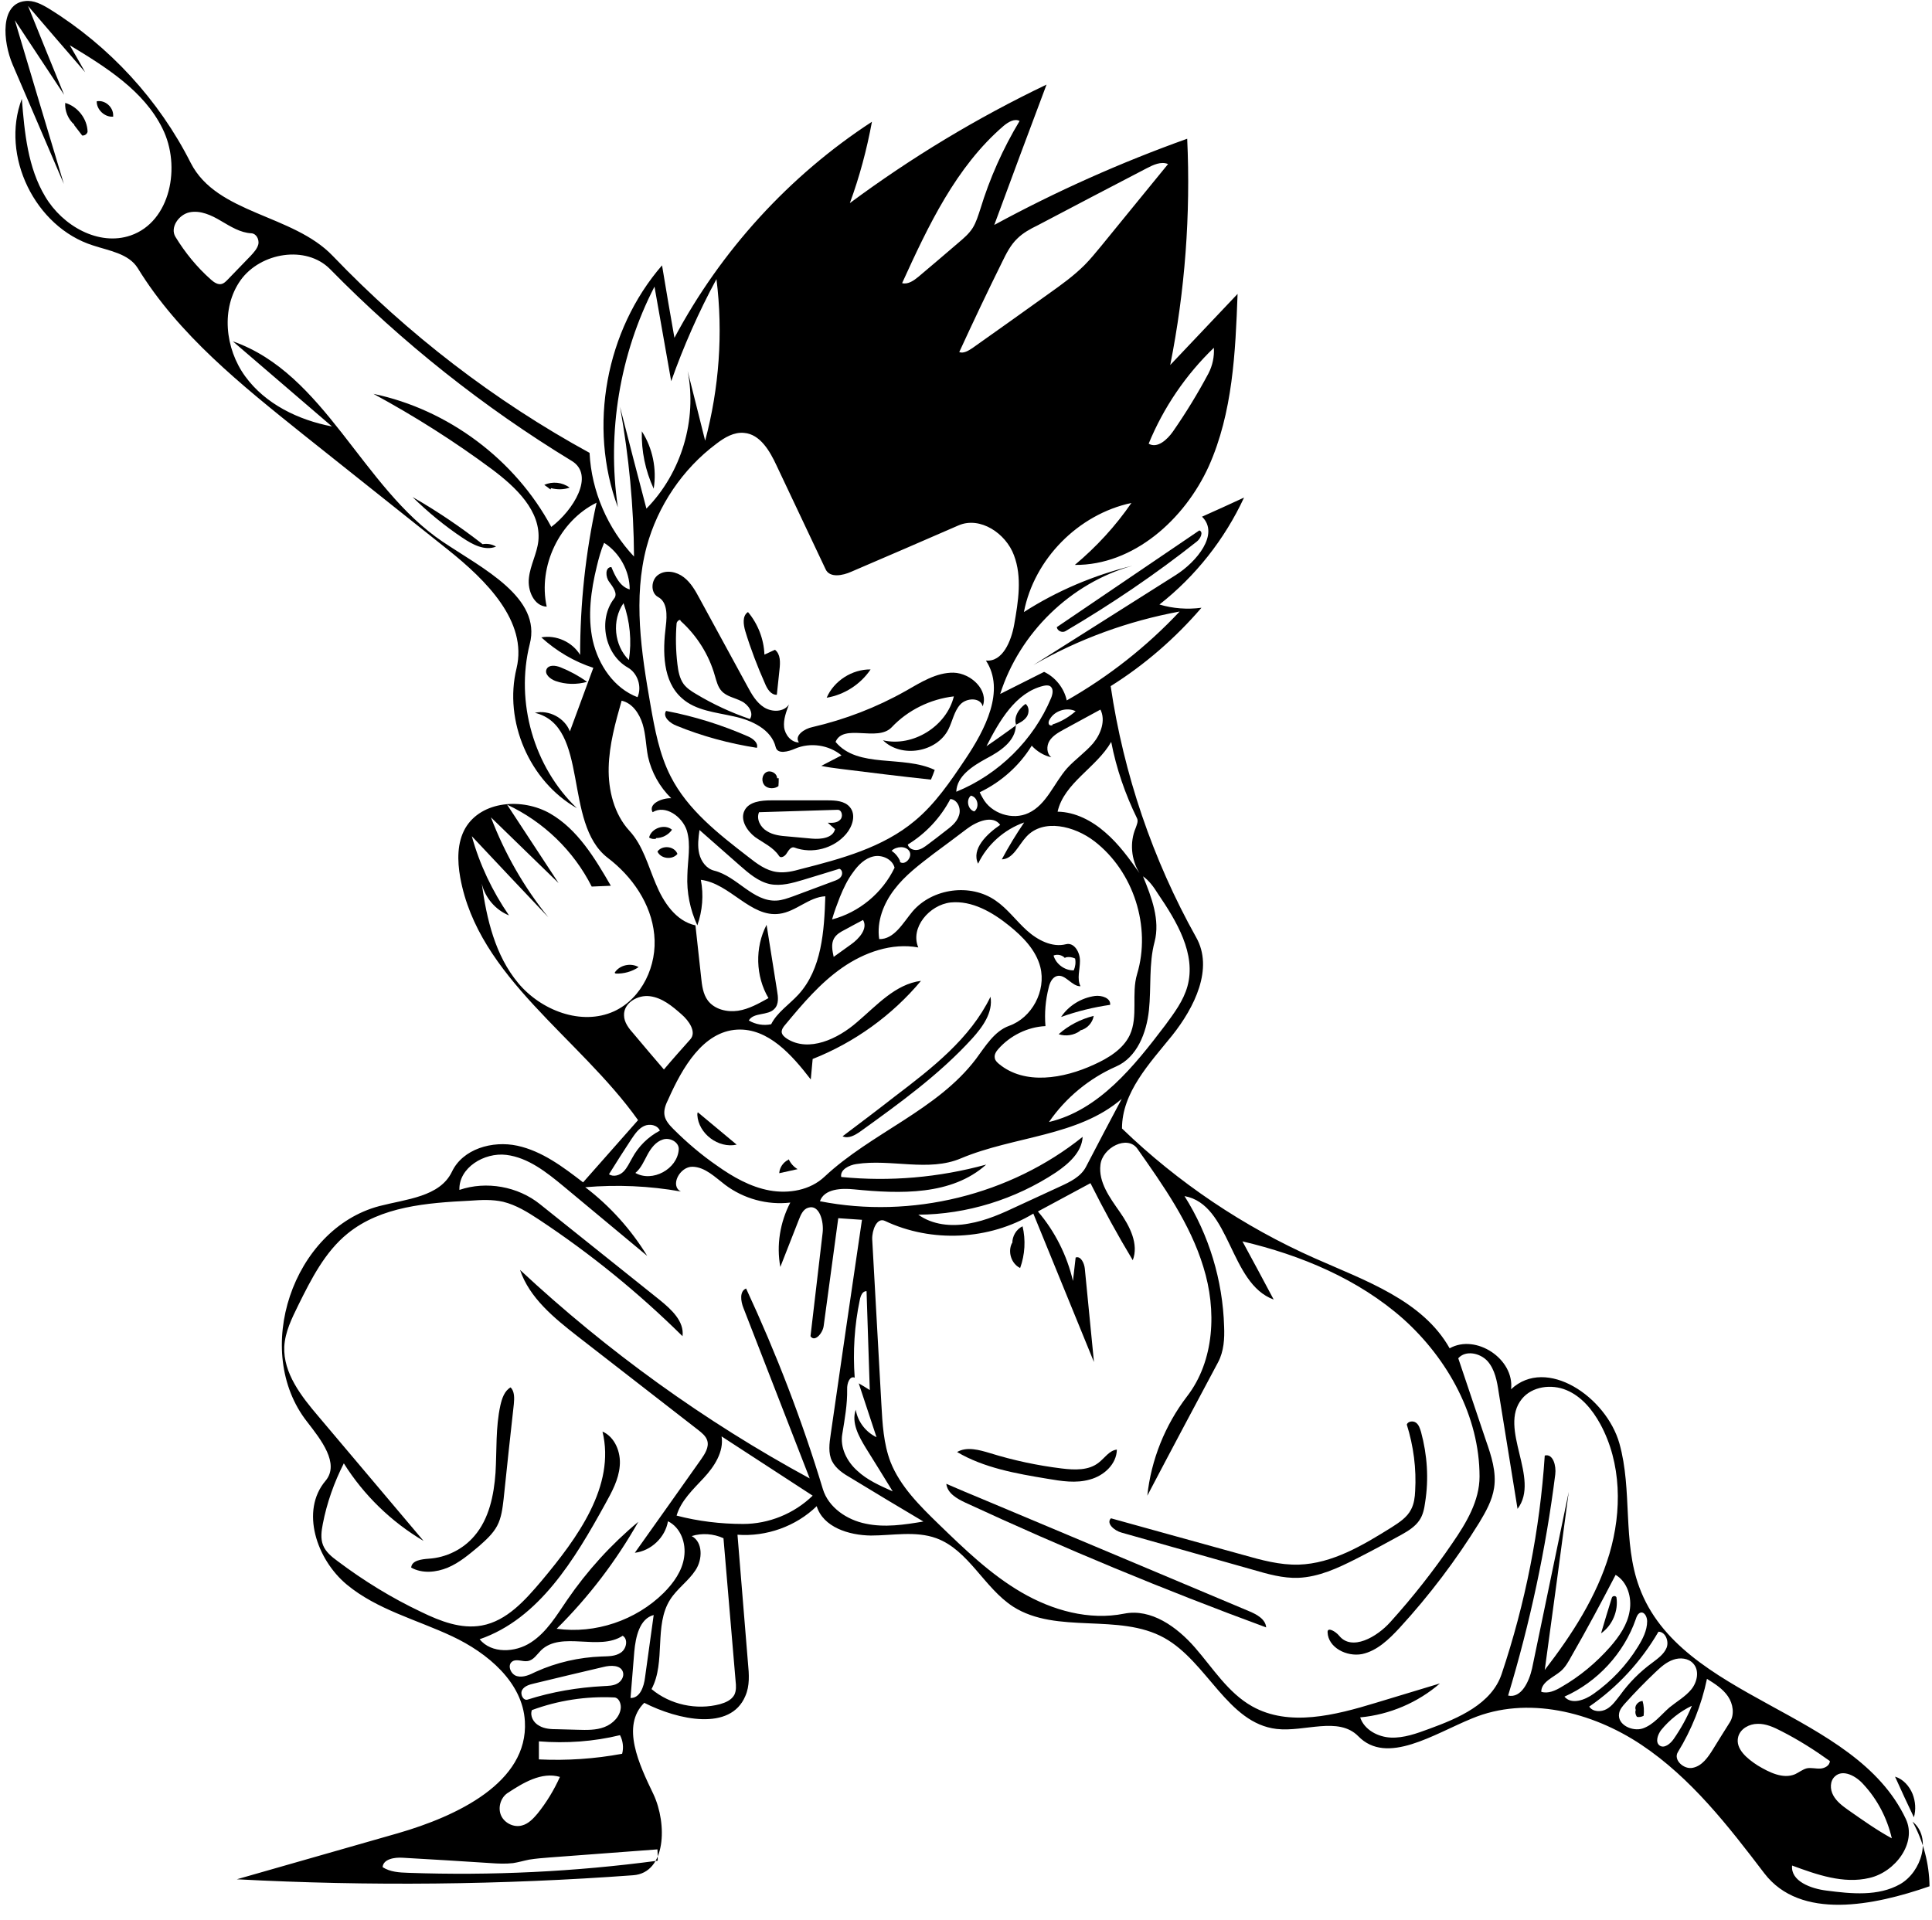 <?xml version='1.0' encoding='utf-8'?>
<svg xmlns="http://www.w3.org/2000/svg" version="1.1" id="Contours" x="0px" y="0px" width="717.017" height="712.856" viewBox="0 0 717.017 712.856" stroke="black" fill="none" stroke-linecap="round" stroke-linejoin="round"> <desc> </desc> <path d="M443.9 347.9 C450.5 359.5 443.3 374.0 435.0 384.4 C426.6 394.8 416.4 405.5 416.4 418.9 C437.2 439.0 461.6 455.4 488.0 467.1 C506.7 475.4 528.0 482.7 538.0 500.5 C547.8 495.0 562.1 504.5 560.8 515.7 C573.9 503.4 596.1 518.5 601.0 535.8 C605.9 553.2 602.1 572.3 608.4 589.2 C623.8 631.1 688.3 634.8 707.3 675.2 C711.5 684.1 703.4 694.9 693.8 697.1 C684.2 699.4 674.3 695.9 665.1 692.5 C664.5 698.3 672.1 701.1 677.9 701.8 C687.1 703.0 697.1 704.0 705.2 699.4 C713.2 694.8 717.0 682.0 709.8 676.2 C713.8 683.5 716.0 691.8 716.1 700.2 C695.4 707.4 668.2 712.9 654.8 695.4 C641.4 677.8 627.6 660.0 609.2 647.7 C590.8 635.4 566.7 629.4 546.3 637.9 C532.1 643.7 514.7 655.4 504.1 644.5 C496.7 637.0 484.2 643.0 473.8 641.8 C455.6 639.7 448.1 616.9 432.1 608.0 C415.2 598.6 392.3 606.8 376.0 596.4 C365.2 589.4 359.5 575.4 347.5 571.0 C339.8 568.2 331.3 570.0 323.2 570.0 C315.0 569.9 305.5 566.9 303.1 559.1 C295.4 566.6 284.4 570.5 273.7 569.7 C275.0 585.6 276.3 601.5 277.6 617.4 C278.0 621.5 278.3 625.8 276.6 629.6 C271.1 642.7 251.7 638.5 239.1 632.1 C230.4 640.7 237.2 655.0 242.5 666.0 C247.7 677.1 247.2 695.2 235.0 696.1 C186.1 699.7 136.9 700.2 87.9 697.6 C107.8 691.9 127.8 686.2 147.7 680.5 C169.5 674.2 196.1 661.7 194.8 639.0 C194.0 624.5 181.0 613.6 167.8 607.4 C154.6 601.2 139.9 597.5 128.7 588.2 C117.5 578.9 111.4 560.8 120.8 549.7 C126.2 543.3 119.1 534.4 114.0 527.8 C93.4 501.6 108.6 456.2 140.8 447.7 C150.8 445.1 163.2 444.3 167.7 435.0 C171.7 426.5 182.7 423.3 192.0 425.3 C201.2 427.3 209.0 433.2 216.4 438.9 C223.2 431.2 230.0 423.5 236.8 415.8 C214.9 385.0 177.5 362.8 170.8 325.7 C169.7 319.5 169.6 312.8 172.7 307.4 C178.7 297.2 193.9 296.1 204.2 302.0 C214.4 307.9 220.8 318.6 226.7 328.8 C224.3 328.9 222.0 329.0 219.6 329.1 C212.9 315.8 201.7 305.0 188.2 298.7 C194.6 308.4 200.9 318.1 207.3 327.8 C198.9 319.7 190.6 311.5 182.2 303.4 C187.3 316.8 194.5 329.4 203.5 340.5 C194.0 330.5 184.6 320.5 175.1 310.4 C178.0 320.9 182.7 330.8 188.9 339.8 C183.9 337.8 180.0 333.2 178.8 328.0 C180.6 341.2 183.8 354.7 192.3 364.9 C200.8 375.1 215.8 380.9 227.9 375.4 C238.3 370.6 244.0 358.3 242.8 346.9 C241.7 335.5 234.6 325.3 225.5 318.4 C208.8 305.5 219.0 269.5 198.5 264.6 C203.7 263.4 209.6 266.5 211.5 271.5 C214.4 263.7 217.3 255.8 220.2 247.9 C213.1 245.6 206.5 241.7 200.9 236.6 C206.4 235.6 212.4 238.3 215.3 243.1 C215.3 224.1 217.3 205.2 221.4 186.6 C207.6 193.4 199.6 210.2 202.9 225.2 C198.2 225.0 195.7 219.2 196.3 214.5 C196.8 209.8 199.3 205.5 199.8 200.8 C200.9 189.7 191.4 180.8 182.6 174.2 C168.6 163.8 153.9 154.5 138.6 146.2 C166.3 152.0 191.2 170.6 204.6 195.6 C212.7 189.5 220.9 176.4 212.2 171.1 C179.5 151.2 149.3 127.2 122.5 99.9 C113.6 90.9 96.7 93.7 89.3 104.0 C81.9 114.4 83.5 129.4 91.0 139.7 C98.5 150.0 110.7 155.9 123.2 158.3 C110.9 147.8 98.7 137.2 86.4 126.7 C120.7 138.7 134.2 180.8 164.3 201.1 C179.2 211.1 201.1 221.8 196.6 239.1 C191.2 260.6 198.1 284.7 214.1 300.0 C196.5 290.0 186.9 267.7 191.7 248.1 C195.9 230.6 180.3 215.3 166.3 204.1 C148.3 189.8 130.3 175.4 112.3 161.1 C89.6 142.9 66.3 124.3 51.1 99.5 C47.7 94.1 40.5 93.1 34.5 91.1 C13.0 84.3 0.1 57.8 8.1 36.7 C9.1 49.2 10.3 62.2 16.8 73.0 C23.2 83.8 36.6 91.5 48.5 87.4 C63.3 82.3 67.3 61.7 60.3 47.7 C53.4 33.7 39.3 24.9 25.9 16.8 C27.8 20.1 29.7 23.4 31.6 26.8 C24.5 18.6 17.4 10.4 10.4 2.2 C14.8 13.2 19.3 24.2 23.8 35.2 C17.7 26.0 11.6 16.7 5.5 7.5 C11.5 27.7 17.6 48.0 23.7 68.3 C17.4 53.5 11.0 38.7 4.7 24.0 C1.0 15.3 0.0 1.4 9.3 0.4 C12.5 0.0 15.5 1.6 18.3 3.3 C40.6 17.1 59.0 37.1 70.8 60.5 C80.5 79.5 108.7 79.5 123.5 95.0 C151.3 124.0 183.5 148.8 218.8 168.1 C219.5 182.3 225.5 196.2 235.3 206.6 C235.2 188.0 233.4 169.4 230.1 151.0 C233.3 163.6 236.6 176.2 239.9 188.8 C252.9 175.6 258.8 155.8 255.2 137.7 C257.4 146.3 259.5 154.9 261.7 163.6 C266.9 144.1 268.4 123.6 265.9 103.6 C259.3 115.8 253.7 128.5 249.1 141.5 C247.0 129.8 245.0 118.1 242.9 106.4 C230.0 131.4 225.2 160.5 229.3 188.3 C218.2 158.4 224.8 122.6 245.7 98.5 C247.2 107.5 248.7 116.5 250.3 125.4 C267.5 93.1 292.9 65.2 323.6 45.2 C321.7 55.5 319.0 65.6 315.4 75.4 C338.3 58.4 362.7 43.7 388.4 31.4 C381.9 48.7 375.4 66.1 369.0 83.5 C392.0 71.0 416.0 60.3 440.6 51.5 C441.9 79.6 439.8 107.9 434.3 135.5 C442.6 126.7 451.0 117.9 459.3 109.1 C458.5 130.9 457.5 153.2 448.6 173.1 C439.6 192.9 420.6 209.9 398.9 209.7 C406.9 203.0 414.0 195.3 419.9 186.7 C400.2 190.9 383.8 207.5 380.0 227.2 C392.3 219.3 406.0 213.5 420.3 210.0 C397.4 216.4 378.4 234.9 371.2 257.6 C376.6 254.9 382.1 252.1 387.5 249.4 C391.7 251.4 394.9 255.4 395.9 260.0 C411.4 251.2 425.6 240.0 437.8 227.0 C418.8 230.5 400.3 237.2 383.5 246.9 C401.1 235.8 418.7 224.6 436.3 213.5 C444.1 208.6 452.7 198.2 446.1 191.8 C451.3 189.5 456.5 187.1 461.7 184.7 C454.5 200.2 443.7 213.9 430.3 224.4 C435.3 225.9 440.7 226.3 445.9 225.6 C436.2 236.9 424.8 246.8 412.2 254.7 C417.0 287.3 427.8 319.1 443.9 347.9 M325.3 533.5 C323.1 526.8 320.9 520.1 318.7 513.5 C320.1 514.3 321.4 515.1 322.8 516.0 C322.4 503.7 322.0 491.5 321.6 479.3 C320.1 479.2 319.4 481.0 319.1 482.5 C317.1 492.0 316.5 501.7 317.2 511.4 C315.3 510.6 314.3 513.6 314.4 515.7 C314.5 521.3 313.5 526.8 312.6 532.3 C311.7 537.3 314.3 542.5 318.1 545.9 C321.8 549.4 326.6 551.5 331.3 553.6 C328.0 548.2 324.7 542.9 321.4 537.6 C318.7 533.2 315.9 528.1 317.6 523.3 C318.3 527.7 321.3 531.6 325.3 533.5 M377.0 269.3 C376.9 275.1 371.2 278.9 366.0 281.6 C360.9 284.4 355.1 288.1 354.9 293.9 C370.6 287.5 383.6 274.7 390.1 259.1 C390.7 257.6 391.1 255.6 389.7 254.7 C389.0 254.3 388.1 254.4 387.2 254.6 C376.9 257.1 370.9 267.6 366.1 277.0 C369.8 274.5 373.4 271.9 377.0 269.3 M306.3 332.7 C300.2 333.0 295.4 338.4 289.3 339.2 C278.6 340.7 270.9 327.9 260.1 326.6 C261.2 332.2 260.7 338.1 258.8 343.5 C256.1 337.7 254.8 331.2 255.1 324.9 C255.2 319.3 256.5 313.6 254.9 308.3 C253.2 303.1 246.9 298.6 242.2 301.5 C240.5 298.4 245.6 296.2 249.1 296.3 C244.8 292.1 241.8 286.7 240.5 280.9 C239.7 276.9 239.7 272.7 238.5 268.8 C237.3 264.9 234.7 261.0 230.7 260.1 C228.4 268.2 226.1 276.4 225.9 284.9 C225.7 293.3 227.9 302.2 233.6 308.4 C238.6 313.8 240.5 321.3 243.4 328.1 C246.2 334.9 250.8 341.9 258.1 343.5 C258.8 349.9 259.5 356.3 260.2 362.7 C260.5 365.7 260.9 369.0 262.7 371.4 C265.2 374.7 269.8 375.8 273.9 375.2 C277.9 374.6 281.6 372.5 285.2 370.5 C280.4 362.4 280.1 351.7 284.5 343.3 C285.8 351.5 287.1 359.6 288.4 367.8 C288.8 370.1 289.1 372.8 287.4 374.5 C285.0 377.1 279.7 375.7 277.9 378.8 C280.4 380.3 283.4 380.8 286.2 380.2 C288.4 375.8 292.9 372.9 296.3 369.2 C305.0 359.7 305.9 345.6 306.3 332.7 M497.0 607.2 C501.7 613.0 511.0 607.7 516.0 602.1 C524.4 592.8 532.1 583.0 539.1 572.7 C544.2 565.3 549.1 557.1 549.1 548.1 C549.1 525.8 537.4 504.5 520.8 489.6 C504.1 474.8 482.8 465.9 461.1 460.8 C465.0 468.0 468.9 475.2 472.7 482.4 C456.2 476.4 456.8 447.1 439.6 444.0 C448.7 458.4 453.8 475.3 454.3 492.4 C454.5 496.9 454.2 501.6 452.1 505.6 C443.3 522.1 434.5 538.6 425.8 555.2 C427.2 541.9 432.4 529.0 440.5 518.4 C450.8 505.1 451.6 486.3 446.6 470.3 C441.7 454.2 431.8 440.2 422.1 426.4 C418.4 421.2 409.1 426.0 408.4 432.4 C407.6 438.8 411.9 444.6 415.6 449.9 C419.3 455.2 422.7 461.8 420.4 467.8 C414.8 458.5 409.6 449.0 404.7 439.2 C398.2 442.7 391.7 446.2 385.2 449.7 C391.5 457.1 396.0 466.0 398.2 475.5 C398.5 472.6 398.9 469.7 399.2 466.8 C401.1 466.1 402.4 468.9 402.6 470.9 C403.7 482.5 404.9 494.0 406.0 505.6 C398.5 487.2 391.0 468.8 383.5 450.5 C367.1 460.4 345.7 461.4 328.4 453.2 C325.4 451.8 323.6 456.7 323.7 460.0 C324.8 480.4 326.0 500.8 327.1 521.2 C327.5 528.5 327.9 535.9 330.5 542.7 C334.1 551.8 341.4 559.0 348.4 565.8 C357.9 575.0 367.6 584.4 379.1 591.1 C390.6 597.8 404.2 601.6 417.2 599.0 C427.2 597.0 436.8 603.9 443.5 611.6 C450.2 619.3 455.8 628.4 464.7 633.4 C478.4 641.1 495.5 636.7 510.6 632.1 C518.5 629.7 526.5 627.3 534.4 624.9 C526.2 632.0 515.7 636.5 504.8 637.5 C506.3 642.1 511.4 644.8 516.2 645.0 C521.0 645.2 525.7 643.5 530.3 641.8 C541.3 637.8 553.6 632.5 557.3 621.4 C566.1 595.2 571.5 567.8 573.3 540.3 C576.4 539.5 577.6 544.1 577.2 547.3 C573.7 575.1 567.8 602.6 559.7 629.4 C564.6 630.5 567.5 624.2 568.6 619.3 C573.1 597.5 577.7 575.6 582.2 553.8 C579.3 575.9 576.3 597.9 573.3 619.9 C583.4 606.8 592.6 592.6 597.3 576.8 C602.0 560.9 601.8 543.1 593.9 528.6 C591.0 523.3 586.9 518.3 581.3 516.0 C575.8 513.7 568.6 514.6 564.8 519.3 C555.9 530.3 571.8 548.8 563.2 560.1 C560.9 545.7 558.5 531.2 556.2 516.8 C555.6 512.7 554.8 508.4 552.1 505.3 C549.3 502.2 543.9 501.1 541.2 504.2 C544.6 514.4 548.1 524.6 551.5 534.8 C553.5 540.5 555.4 546.4 554.5 552.3 C553.8 557.0 551.4 561.2 549.0 565.2 C540.4 579.1 530.5 592.2 519.4 604.3 C515.5 608.5 511.1 612.8 505.5 614.0 C499.8 615.1 492.9 611.6 492.7 605.9 C492.6 603.8 495.7 605.6 497.0 607.2 M296.5 452.7 C294.2 458.6 291.9 464.4 289.6 470.3 C288.1 462.2 289.5 453.7 293.3 446.4 C284.8 447.4 276.0 445.0 269.1 439.8 C265.4 437.0 261.7 433.2 257.0 433.1 C252.3 433.0 248.5 440.2 252.7 442.3 C241.0 440.2 229.0 439.7 217.2 440.7 C226.4 447.7 234.2 456.4 240.2 466.2 C229.9 457.6 219.5 449.0 209.2 440.4 C202.8 435.1 196.0 429.7 187.9 428.7 C179.7 427.7 170.2 433.5 170.5 441.7 C180.5 438.3 192.2 440.4 200.4 447.0 C215.2 458.9 230.1 470.7 244.9 482.6 C249.2 486.1 254.0 490.5 253.3 496.0 C237.0 479.9 219.2 465.4 200.0 452.7 C195.9 450.0 191.6 447.3 186.7 446.1 C182.7 445.2 178.6 445.4 174.5 445.7 C158.5 446.5 141.4 447.8 129.0 457.9 C120.6 464.7 115.5 474.8 110.7 484.5 C108.3 489.4 105.8 494.4 105.5 499.9 C105.1 509.7 111.8 518.3 118.2 525.8 C131.2 541.2 144.2 556.6 157.2 572.0 C145.2 564.9 135.0 555.0 127.6 543.2 C124.0 550.3 121.3 557.9 119.8 565.7 C119.3 568.3 118.9 571.1 119.9 573.6 C120.9 576.1 123.1 577.9 125.3 579.5 C135.0 586.8 145.4 593.2 156.4 598.4 C163.4 601.8 171.1 604.8 178.8 603.4 C188.1 601.7 194.9 594.0 201.0 586.8 C214.3 570.9 228.5 551.6 223.6 531.4 C228.2 533.4 230.5 539.1 230.0 544.2 C229.6 549.2 227.1 553.8 224.6 558.3 C213.3 578.8 200.1 600.9 178.0 608.5 C182.4 613.9 191.2 613.5 197.0 609.7 C202.9 605.9 206.6 599.6 210.5 593.9 C217.9 583.1 226.8 573.3 236.9 564.9 C228.7 579.4 218.5 592.8 206.6 604.6 C220.9 606.6 236.0 601.5 246.3 591.3 C250.0 587.6 253.2 583.1 253.9 578.0 C254.7 572.8 252.6 567.0 247.9 564.7 C246.9 570.7 241.6 575.7 235.6 576.4 C243.8 564.9 252.0 553.3 260.2 541.7 C261.6 539.7 263.2 537.2 262.5 534.8 C262.0 533.1 260.5 531.9 259.1 530.8 C244.2 519.2 229.2 507.6 214.3 496.0 C205.6 489.2 196.5 481.8 193.0 471.4 C225.4 501.6 261.6 527.7 300.5 548.8 C292.3 527.7 284.1 506.6 275.9 485.5 C274.9 483.0 274.4 479.3 276.9 478.3 C288.1 502.4 297.7 527.3 305.4 552.8 C307.5 559.6 314.3 564.2 321.3 565.6 C328.3 567.1 335.6 566.0 342.7 564.8 C333.7 559.5 324.8 554.1 315.9 548.7 C313.1 547.1 310.3 545.3 308.8 542.4 C307.3 539.4 307.8 535.8 308.3 532.4 C312.1 505.9 316.0 479.3 319.9 452.8 C317.0 452.6 314.1 452.4 311.1 452.2 C309.3 465.5 307.5 478.8 305.7 492.1 C305.4 494.9 302.3 498.4 300.8 496.0 C302.3 483.2 303.8 470.4 305.3 457.6 C305.8 453.4 304.1 447.0 300.0 448.3 C298.1 448.8 297.2 450.9 296.5 452.7 M241.4 261.6 C243.0 270.7 244.7 280.0 248.9 288.2 C255.2 300.6 266.6 309.5 277.6 318.0 C280.9 320.6 284.3 323.2 288.4 323.7 C291.4 324.1 294.4 323.4 297.2 322.6 C312.2 318.8 327.7 314.6 339.5 304.7 C347.1 298.4 352.7 290.1 358.2 281.9 C365.6 270.9 373.2 256.3 365.9 245.2 C372.1 245.8 375.3 238.0 376.4 231.8 C377.9 223.3 379.4 214.2 376.3 206.1 C373.3 198.0 363.8 191.6 355.8 195.0 C342.5 200.8 329.3 206.5 316.0 212.2 C312.7 213.7 307.9 214.6 306.4 211.3 C300.3 198.5 294.3 185.6 288.2 172.8 C285.7 167.4 282.1 161.2 276.2 160.7 C272.4 160.3 268.9 162.4 265.9 164.7 C253.3 174.1 244.1 187.8 240.0 202.9 C234.9 222.0 238.0 242.2 241.4 261.6 M301.6 393.1 C301.4 395.6 301.1 398.2 300.9 400.7 C293.9 391.6 285.1 381.6 273.6 382.2 C260.9 382.9 253.2 396.4 248.0 408.1 C247.1 409.9 246.3 411.9 246.6 413.9 C246.9 415.9 248.4 417.6 249.9 419.1 C254.9 424.1 260.3 428.7 266.1 432.7 C272.0 436.9 278.5 440.6 285.6 441.9 C292.8 443.2 300.7 441.8 306.0 436.8 C323.4 420.5 347.8 412.1 362.2 393.1 C365.7 388.4 369.0 382.8 374.5 380.8 C383.0 377.8 388.3 367.8 386.1 359.0 C384.5 352.7 379.6 347.7 374.5 343.6 C368.3 338.6 360.7 334.2 352.8 335.0 C344.9 335.9 337.7 344.4 340.8 351.7 C331.0 349.9 320.8 353.5 312.6 359.2 C304.4 364.9 297.9 372.6 291.5 380.3 C290.8 381.1 290.1 382.0 290.1 383.1 C290.2 384.2 291.2 385.0 292.1 385.6 C300.2 390.7 310.9 385.7 318.1 379.4 C325.4 373.2 332.3 365.3 341.8 364.1 C331.1 376.9 317.1 387.0 301.6 393.1 M326.3 348.6 C331.9 348.7 335.1 342.6 338.7 338.3 C346.1 329.7 360.2 327.8 369.5 334.3 C373.9 337.3 377.1 341.8 381.1 345.4 C385.1 349.0 390.5 351.8 395.6 350.5 C398.7 349.7 400.9 353.6 400.8 356.8 C400.8 359.9 399.6 363.3 401.0 366.1 C397.8 366.2 395.4 361.5 392.3 362.3 C390.5 362.8 389.6 364.8 389.2 366.6 C388.0 371.3 387.6 376.1 388.0 380.9 C381.4 381.2 374.9 384.4 370.5 389.4 C369.7 390.3 368.9 391.5 369.2 392.8 C369.3 393.6 370.0 394.3 370.7 394.9 C380.3 402.9 394.7 400.4 406.0 395.2 C411.3 392.8 416.8 389.5 419.3 384.2 C422.5 377.3 419.8 368.9 422.0 361.6 C427.3 344.0 420.7 323.5 406.2 312.3 C398.8 306.6 387.2 303.7 380.9 310.6 C378.0 313.7 376.0 318.9 371.8 319.0 C374.3 314.3 377.1 309.7 380.1 305.3 C372.7 307.9 366.4 313.5 363.0 320.6 C360.4 315.2 366.2 309.6 371.2 306.2 C368.5 302.4 362.5 304.9 358.8 307.7 C354.7 310.8 350.6 313.9 346.5 316.9 C341.3 320.9 335.9 324.9 331.9 330.2 C327.9 335.4 325.3 342.1 326.3 348.6 M401.8 422.0 C401.5 427.7 396.6 432.0 391.9 435.2 C376.8 445.2 358.8 450.8 340.8 450.9 C346.1 454.7 353.1 455.4 359.5 454.2 C366.0 453.1 372.0 450.4 377.9 447.6 C383.1 445.2 388.3 442.8 393.5 440.4 C397.2 438.7 401.1 436.8 403.0 433.2 C407.4 424.8 411.8 416.3 416.3 407.9 C400.1 421.9 376.3 421.7 356.6 430.0 C344.6 435.1 330.7 430.1 317.8 432.1 C315.1 432.5 311.7 434.2 312.2 436.9 C330.2 438.7 348.5 437.1 366.0 432.3 C353.2 443.8 334.1 443.2 317.0 441.5 C312.2 441.0 305.9 441.3 304.3 445.9 C338.2 452.6 374.9 443.6 401.8 422.0 M372.0 97.1 C366.5 108.2 361.2 119.4 356.0 130.7 C357.6 131.3 359.4 130.2 360.9 129.2 C370.4 122.5 379.9 115.7 389.4 108.9 C393.9 105.7 398.5 102.4 402.5 98.4 C404.7 96.2 406.7 93.7 408.7 91.3 C416.9 81.2 425.2 71.1 433.5 60.9 C430.9 59.8 428.0 61.2 425.5 62.5 C412.0 69.5 398.5 76.6 385.0 83.7 C382.3 85.0 379.6 86.5 377.5 88.6 C375.1 90.9 373.5 94.0 372.0 97.1 M268.5 571.0 C264.8 569.3 260.5 569.0 256.7 570.2 C260.9 572.4 260.8 578.9 258.1 582.9 C255.5 586.9 251.3 589.7 248.7 593.8 C242.6 603.4 247.2 616.9 241.8 627.0 C248.7 632.8 258.5 634.9 267.2 632.6 C269.3 632.0 271.4 631.1 272.5 629.2 C273.3 627.6 273.2 625.8 273.0 624.0 C271.5 606.3 270.0 588.6 268.5 571.0 M251.1 562.6 C259.1 564.7 267.5 565.7 275.8 565.7 C285.3 565.7 294.7 561.9 301.6 555.2 C290.3 547.9 279.1 540.5 267.8 533.2 C268.7 538.9 265.1 544.4 261.2 548.6 C257.2 552.9 252.7 557.1 251.1 562.6 M389.3 416.5 C407.9 412.1 420.9 395.8 432.5 380.5 C435.8 376.0 439.2 371.5 440.7 366.1 C444.0 354.1 436.7 342.0 429.7 331.7 C428.2 329.3 426.5 326.9 424.2 325.3 C427.4 333.1 430.6 341.5 428.5 349.6 C426.3 357.8 427.3 366.5 426.4 375.0 C425.5 383.4 422.0 392.5 414.2 395.9 C404.2 400.3 395.5 407.5 389.3 416.5 M363.6 294.1 C363.9 294.8 364.3 295.5 364.7 296.2 C367.8 302.0 375.8 304.6 381.7 301.8 C388.4 298.7 391.1 290.8 396.0 285.2 C399.0 281.9 402.8 279.3 405.7 275.9 C408.6 272.4 410.4 267.4 408.4 263.4 C403.9 265.9 399.3 268.3 394.8 270.8 C392.8 271.9 390.7 273.1 389.5 275.0 C388.3 276.9 388.4 279.8 390.2 281.1 C387.4 280.5 384.8 278.9 382.9 276.8 C378.3 284.3 371.5 290.3 363.6 294.1 M340.9 102.7 C345.9 98.5 350.8 94.3 355.7 90.1 C357.7 88.4 359.6 86.8 361.0 84.6 C362.3 82.5 363.0 80.1 363.8 77.7 C367.3 66.2 372.2 55.2 378.4 44.9 C376.5 43.9 374.2 45.3 372.5 46.7 C354.8 61.9 344.5 83.8 334.8 105.1 C337.0 105.7 339.2 104.1 340.9 102.7 M412.4 275.4 C406.9 285.0 394.9 290.6 392.5 301.3 C399.1 301.4 405.3 304.7 410.2 309.0 C415.2 313.3 419.1 318.7 422.9 324.1 C419.8 319.1 419.2 312.7 421.5 307.3 C421.9 306.1 422.5 304.9 422.0 303.8 C417.6 294.8 414.3 285.3 412.4 275.4 M82.3 105.4 C83.1 105.2 83.8 104.5 84.4 103.9 C87.2 101.0 90.1 98.0 93.0 95.0 C94.2 93.7 95.5 92.3 95.9 90.6 C96.2 88.8 95.1 86.7 93.3 86.6 C89.2 86.4 85.6 84.1 82.0 82.0 C78.5 79.9 74.4 78.0 70.4 78.8 C66.4 79.6 63.0 84.4 65.1 87.9 C68.7 93.8 73.1 99.2 78.3 103.8 C79.4 104.8 80.9 105.8 82.3 105.4 M196.4 690.3 C194.4 690.7 192.4 691.3 190.4 691.6 C187.7 691.9 184.9 691.8 182.2 691.6 C171.3 690.9 160.3 690.2 149.4 689.6 C146.4 689.4 142.2 690.1 142.0 693.1 C144.8 694.9 148.2 695.1 151.5 695.2 C182.5 696.3 213.4 694.8 244.1 690.7 C244.1 689.3 244.1 687.9 244.0 686.5 C230.7 687.5 217.3 688.5 204.0 689.5 C201.4 689.7 198.9 689.9 196.4 690.3 M235.2 383.8 C238.9 388.2 242.6 392.6 246.4 397.0 C249.6 393.2 252.9 389.5 256.2 385.8 C258.6 383.1 255.7 378.9 252.9 376.5 C249.5 373.5 245.8 370.4 241.2 369.8 C236.7 369.2 231.4 372.3 231.6 376.9 C231.6 379.5 233.4 381.8 235.2 383.8 M226.9 210.5 C228.3 213.9 230.1 217.8 233.7 218.8 C233.7 212.0 230.0 205.2 224.2 201.5 C223.0 204.3 222.2 207.3 221.5 210.2 C219.3 219.2 218.0 228.7 220.0 237.8 C222.1 246.9 227.9 255.5 236.6 258.8 C238.3 255.0 236.7 249.9 233.0 247.8 C224.4 242.9 221.9 230.0 227.9 222.2 C229.4 220.4 227.5 217.9 226.1 216.0 C224.7 214.2 224.5 210.5 226.9 210.5 M599.6 584.6 C594.3 594.8 588.9 604.9 583.2 614.8 C582.1 616.8 581.0 618.8 579.3 620.3 C576.5 622.7 572.0 624.3 572.0 628.0 C574.5 628.8 577.2 627.6 579.5 626.2 C586.3 622.3 592.4 617.2 597.6 611.3 C600.9 607.5 604.0 603.1 604.8 598.0 C605.7 593.0 604.0 587.2 599.6 584.6 M661.1 642.6 C658.4 641.2 655.4 639.8 652.3 639.9 C649.2 639.9 645.9 641.7 645.1 644.7 C643.9 649.2 648.5 652.9 652.4 655.4 C656.6 657.9 661.7 660.5 666.2 658.6 C667.7 657.9 669.0 656.8 670.6 656.4 C672.2 656.1 673.9 656.6 675.6 656.5 C677.2 656.4 679.1 655.4 679.1 653.7 C673.4 649.6 667.4 645.8 661.1 642.6 M614.4 620.7 C610.5 624.4 606.8 628.2 603.2 632.2 C602.2 633.3 601.1 634.6 600.9 636.0 C600.1 640.2 605.8 642.9 609.7 641.6 C613.7 640.2 616.4 636.6 619.6 633.8 C622.3 631.6 625.5 629.8 627.7 627.1 C629.9 624.4 630.8 620.1 628.4 617.5 C626.6 615.5 623.5 615.2 621.0 616.1 C618.4 617.0 616.4 618.8 614.4 620.7 M635.7 649.4 C637.8 646.0 639.9 642.6 642.0 639.3 C643.8 636.4 643.2 632.5 641.3 629.7 C639.4 626.9 636.4 625.0 633.5 623.2 C631.5 632.8 627.8 642.1 622.7 650.4 C620.9 653.3 625.0 657.0 628.3 656.2 C631.7 655.5 633.9 652.3 635.7 649.4 M274.6 321.3 C269.6 316.9 264.6 312.5 259.6 308.1 C259.2 311.0 258.8 314.0 259.5 316.9 C260.2 319.8 262.2 322.5 265.1 323.2 C273.5 325.3 279.5 334.8 288.2 334.3 C290.3 334.2 292.4 333.4 294.4 332.7 C299.4 330.8 304.4 329.0 309.4 327.1 C310.5 326.7 311.6 326.3 312.2 325.3 C312.8 324.4 312.6 322.8 311.5 322.5 C307.1 323.9 302.6 325.2 298.1 326.6 C294.1 327.8 289.9 329.0 285.8 328.2 C281.5 327.3 277.9 324.2 274.6 321.3 M230.4 633.7 C230.4 632.0 229.5 630.1 227.9 630.1 C217.5 629.6 207.1 631.2 197.4 634.8 C196.6 637.0 198.0 639.5 200.1 640.6 C202.1 641.8 204.6 641.9 206.9 641.9 C209.4 642.0 211.8 642.0 214.3 642.1 C217.7 642.2 221.2 642.3 224.3 641.1 C227.5 639.9 230.3 637.0 230.4 633.7 M223.3 614.9 C225.8 614.8 228.4 614.9 230.5 613.4 C232.5 612.0 233.2 608.5 231.1 607.2 C222.3 613.0 208.4 605.3 200.8 612.6 C199.3 614.1 198.0 616.3 195.8 616.6 C193.9 616.9 191.8 615.7 190.2 616.7 C188.1 618.0 189.5 621.6 191.9 622.2 C194.2 622.8 196.6 621.7 198.8 620.6 C206.5 617.1 214.9 615.2 223.3 614.9 M316.6 323.8 C314.5 326.6 313.0 329.8 311.7 333.0 C310.6 335.8 309.6 338.5 308.8 341.3 C318.8 338.7 327.5 331.5 332.0 322.1 C331.2 318.9 327.3 317.2 324.2 317.9 C321.0 318.6 318.5 321.1 316.6 323.8 M188.2 665.7 C185.7 667.5 184.7 671.2 186.0 674.0 C187.3 676.8 190.8 678.5 193.8 677.6 C196.1 677.0 197.9 675.1 199.5 673.2 C202.8 669.1 205.6 664.5 207.8 659.6 C201.0 657.6 194.1 661.8 188.2 665.7 M435.3 160.2 C440.1 153.3 444.5 146.1 448.5 138.6 C450.0 135.7 450.7 132.4 450.5 129.1 C440.1 139.1 431.8 151.3 426.3 164.7 C429.5 166.6 433.2 163.2 435.3 160.2 M681.0 659.4 C679.1 661.1 679.1 664.2 680.4 666.5 C681.6 668.7 683.7 670.3 685.8 671.8 C691.1 675.5 696.4 679.3 702.1 682.4 C700.4 675.0 696.8 668.0 691.6 662.4 C688.9 659.3 684.0 656.6 681.0 659.4 M231.2 620.7 C230.4 618.0 226.6 618.1 223.9 618.8 C215.4 620.8 206.9 622.8 198.3 624.9 C196.6 625.3 194.7 625.8 193.8 627.3 C192.9 628.9 194.2 631.4 195.8 630.9 C204.9 628.0 214.4 626.4 223.9 625.9 C225.7 625.8 227.5 625.8 229.0 625.0 C230.6 624.2 231.7 622.3 231.2 620.7 M230.1 644.1 C220.3 646.5 210.1 647.2 200.0 646.4 C200.0 648.6 200.0 650.9 200.0 653.1 C210.3 653.6 220.8 652.9 230.9 651.0 C231.5 648.7 231.2 646.2 230.1 644.1 M591.5 628.7 C598.0 624.1 603.6 618.2 607.8 611.4 C609.6 608.5 611.3 605.3 611.3 601.8 C611.3 600.3 610.4 598.3 608.9 598.6 C607.9 598.9 607.4 600.0 607.1 601.0 C602.7 613.7 592.8 624.4 580.6 629.8 C583.2 632.9 588.2 631.1 591.5 628.7 M613.1 617.3 C615.2 615.7 617.5 614.1 618.5 611.7 C619.5 609.3 618.1 605.7 615.5 605.7 C609.1 616.7 600.3 626.3 589.8 633.5 C591.1 635.5 594.2 635.6 596.3 634.4 C598.4 633.2 599.8 631.1 601.3 629.2 C604.6 624.6 608.6 620.6 613.1 617.3 M251.9 426.7 C252.1 424.0 248.6 422.1 246.0 423.0 C243.4 423.8 241.6 426.2 240.3 428.6 C239.0 431.0 237.9 433.7 235.8 435.4 C242.1 439.0 251.4 434.0 251.9 426.7 M242.6 599.5 C237.3 600.9 235.9 607.7 235.4 613.1 C234.9 618.9 234.5 624.6 234.0 630.3 C237.5 630.4 239.0 626.1 239.4 622.6 C240.5 614.9 241.5 607.2 242.6 599.5 M344.3 313.5 C346.4 311.9 348.6 310.3 350.7 308.6 C352.8 307.0 355.1 305.3 355.9 302.7 C356.8 300.2 355.4 296.8 352.7 296.6 C349.1 303.5 343.6 309.4 336.9 313.5 C337.2 314.9 338.9 315.7 340.4 315.5 C341.9 315.3 343.1 314.4 344.3 313.5 M244.9 419.7 C244.0 417.6 241.1 417.0 239.0 418.0 C236.9 419.0 235.6 421.0 234.3 422.9 C231.5 427.2 228.7 431.5 226.0 435.9 C227.7 437.0 230.0 436.3 231.4 434.9 C232.8 433.5 233.6 431.6 234.6 429.9 C236.9 425.6 240.5 422.0 244.9 419.7 M320.3 341.5 C318.0 342.7 315.8 343.9 313.6 345.1 C312.0 345.9 310.4 346.8 309.5 348.4 C308.4 350.4 308.9 352.9 309.4 355.2 C311.5 353.7 313.6 352.2 315.8 350.6 C318.8 348.5 322.2 344.7 320.3 341.5 M233.4 245.0 C234.5 237.9 233.8 230.6 231.4 223.9 C227.0 230.2 227.9 239.6 233.4 245.0 M616.0 648.0 C617.7 649.1 619.9 647.3 621.1 645.6 C623.8 641.7 626.1 637.6 627.9 633.2 C623.5 635.3 619.6 638.4 616.5 642.2 C615.2 643.9 614.2 646.8 616.0 648.0 M395.2 355.6 C394.2 354.5 392.4 354.1 391.0 354.7 C391.9 357.9 395.2 360.3 398.5 360.2 C399.1 358.8 399.3 357.3 399.0 355.8 C397.9 355.3 396.7 355.1 395.5 355.4 M391.0 268.8 C394.0 267.8 396.8 266.1 399.2 264.0 C395.9 262.4 391.4 263.8 389.6 267.0 C389.2 267.6 389.0 268.3 389.3 268.9 C389.7 269.5 390.8 269.4 390.8 268.7 M333.9 319.9 C335.8 321.5 338.8 318.2 337.5 316.0 C336.2 313.9 332.7 314.1 330.9 315.8 C332.3 316.8 333.5 318.2 334.1 319.8 M360.4 295.3 C358.4 296.8 359.2 300.6 361.6 301.2 C363.6 299.7 362.9 296.0 360.5 295.4 " fill="#000000" stroke="none"/> <path d="M607.1 634.8 C606.4 633.3 607.9 631.5 609.6 631.4 C610.1 633.1 610.2 635.0 610.0 636.9 C609.3 637.3 608.3 637.5 607.5 637.3 C607.0 636.6 606.8 635.7 607.0 634.9 " fill="#000000" stroke="none"/> <path d="M251.4 317.0 C249.5 319.3 245.2 318.8 244.0 316.1 C245.7 313.7 250.0 314.0 251.3 316.7 " fill="#000000" stroke="none"/> <path d="M42.0 43.3 C38.9 43.6 35.8 40.7 35.9 37.6 C39.0 37.0 42.1 39.8 42.0 42.9 " fill="#000000" stroke="none"/> <path d="M228.1 361.1 C229.9 358.2 234.1 357.3 237.0 359.0 C234.5 360.7 231.5 361.5 228.5 361.4 " fill="#000000" stroke="none"/> <path d="M204.3 181.7 C203.5 181.1 202.8 180.5 202.0 180.0 C205.0 178.6 208.7 179.0 211.4 181.0 C209.2 181.8 206.8 181.8 204.5 181.2 " fill="#000000" stroke="none"/> <path d="M289.0 288.9 C289.0 289.8 289.0 290.8 288.9 291.8 C287.5 292.9 285.1 292.9 283.8 291.6 C282.5 290.2 282.7 287.7 284.3 286.7 C285.9 285.7 288.4 287.0 288.4 288.9 " fill="#000000" stroke="none"/> <path d="M292.7 430.3 C293.4 431.8 294.5 433.1 296.0 434.0 C293.7 434.5 291.5 435.0 289.2 435.5 C289.3 433.4 290.7 431.4 292.6 430.5 " fill="#000000" stroke="none"/> <path d="M243.5 311.3 C242.6 311.6 241.7 311.4 240.9 310.9 C241.7 307.4 246.7 305.7 249.4 308.0 C248.1 309.9 245.8 311.1 243.5 311.1 " fill="#000000" stroke="none"/> <path d="M377.2 269.3 C376.0 266.4 378.0 263.1 380.6 261.3 C382.0 262.3 382.0 264.6 381.1 266.0 C380.1 267.5 378.5 268.3 376.9 269.1 " fill="#000000" stroke="none"/> <path d="M375.7 461.4 C375.7 458.8 377.2 456.3 379.5 455.2 C380.7 460.3 380.4 465.7 378.6 470.7 C375.3 469.1 373.9 464.6 375.6 461.4 " fill="#000000" stroke="none"/> <path d="M400.8 382.7 C398.6 384.3 395.5 384.8 392.9 383.9 C396.6 380.6 401.1 378.3 405.9 377.1 C405.5 379.7 403.4 381.9 400.9 382.5 " fill="#000000" stroke="none"/> <path d="M594.2 606.3 C595.5 601.9 596.8 597.5 598.2 593.1 C598.4 592.4 599.5 592.2 599.9 592.9 C600.7 597.9 598.4 603.4 594.2 606.3 " fill="#000000" stroke="none"/> <path d="M27.6 46.3 C25.3 44.3 24.0 41.2 24.2 38.2 C28.8 39.5 32.4 44.1 32.5 48.9 C32.3 49.8 31.4 50.4 30.5 50.3 C29.5 49.0 28.5 47.7 27.5 46.4 " fill="#000000" stroke="none"/> <path d="M202.9 248.3 C203.8 246.7 206.2 247.0 208.0 247.7 C211.5 249.1 214.8 250.9 217.9 253.1 C214.0 254.2 209.9 254.1 206.2 252.8 C204.2 252.1 201.9 250.2 202.9 248.3 " fill="#000000" stroke="none"/> <path d="M703.3 659.5 C706.3 660.4 708.6 663.0 709.8 665.9 C710.9 668.7 711.1 671.8 710.3 674.6 C707.9 669.6 705.6 664.6 703.3 659.5 " fill="#000000" stroke="none"/> <path d="M242.6 181.4 C239.5 174.7 238.0 167.4 238.2 160.1 C242.2 166.3 243.8 174.1 242.6 181.4 " fill="#000000" stroke="none"/> <path d="M393.8 377.5 C396.6 373.3 401.3 370.4 406.4 369.7 C408.9 369.4 412.3 370.5 412.0 373.0 C405.8 373.9 399.7 375.4 393.8 377.5 " fill="#000000" stroke="none"/> <path d="M323.1 248.5 C319.4 254.0 313.4 257.9 306.8 259.0 C309.5 252.7 316.3 248.4 323.1 248.5 " fill="#000000" stroke="none"/> <path d="M273.4 424.9 C266.6 426.4 259.2 420.8 258.8 413.9 C258.8 413.5 258.8 413.1 259.0 412.9 C263.8 416.9 268.6 420.9 273.4 424.9 " fill="#000000" stroke="none"/> <path d="M247.2 263.9 C257.7 265.9 267.9 269.1 277.7 273.4 C279.5 274.2 281.5 275.8 280.9 277.6 C270.7 276.0 260.6 273.3 251.1 269.4 C248.7 268.5 245.8 266.1 247.2 263.9 " fill="#000000" stroke="none"/> <path d="M277.6 227.2 C281.3 231.6 283.5 237.3 283.7 243.0 C285.0 242.4 286.3 241.8 287.6 241.2 C289.7 242.8 289.6 245.9 289.3 248.5 C289.0 251.7 288.6 254.8 288.3 257.9 C286.1 258.0 284.7 255.7 283.9 253.7 C281.1 247.4 278.6 240.9 276.6 234.3 C275.9 231.9 275.4 228.6 277.6 227.2 " fill="#000000" stroke="none"/> <path d="M153.1 184.5 C162.2 189.7 170.9 195.6 179.1 202.0 C180.8 201.7 182.6 202.0 184.1 202.9 C179.9 204.6 175.3 202.1 171.6 199.6 C165.0 195.2 158.8 190.1 153.1 184.5 " fill="#000000" stroke="none"/> <path d="M355.2 539.0 C358.8 536.9 363.4 538.2 367.4 539.4 C376.1 542.1 385.0 544.0 394.0 545.1 C398.8 545.7 404.1 545.9 407.8 542.9 C410.0 541.2 411.7 538.4 414.5 538.1 C414.4 543.5 409.7 547.8 404.5 549.2 C399.3 550.7 393.9 549.8 388.6 548.9 C377.1 547.0 365.2 544.9 355.2 539.0 " fill="#000000" stroke="none"/> <path d="M444.2 201.0 C428.8 213.2 412.4 224.3 395.4 234.3 C394.2 235.0 392.4 234.2 392.2 232.8 C409.8 220.8 427.5 208.9 445.1 196.9 C446.7 197.4 445.6 199.9 444.2 201.0 " fill="#000000" stroke="none"/> <path d="M177.7 574.0 C174.1 577.0 170.5 580.1 166.2 581.9 C161.9 583.7 156.7 584.2 152.6 581.9 C152.8 579.2 156.5 578.8 159.1 578.6 C165.6 578.2 171.9 575.1 176.1 570.1 C181.5 563.8 183.3 555.1 183.9 546.7 C184.4 538.3 183.9 529.9 185.7 521.7 C186.3 519.1 187.2 516.3 189.5 515.0 C191.0 516.5 190.9 519.0 190.7 521.2 C189.4 533.0 188.1 544.7 186.9 556.5 C186.5 559.9 186.1 563.4 184.5 566.4 C182.9 569.4 180.3 571.7 177.7 574.0 " fill="#000000" stroke="none"/> <path d="M367.6 370.0 C368.6 375.8 364.7 381.2 360.8 385.5 C348.7 398.8 333.9 409.5 319.3 420.0 C317.3 421.4 314.9 422.8 312.7 421.8 C319.2 416.9 325.7 412.0 332.1 407.0 C345.9 396.5 360.1 385.5 367.6 370.0 " fill="#000000" stroke="none"/> <path d="M276.3 300.9 C277.9 297.6 282.4 297.1 286.2 297.1 C293.2 297.1 300.2 297.1 307.2 297.1 C310.1 297.1 313.5 297.3 315.4 299.6 C317.8 302.4 316.4 306.8 314.0 309.6 C309.4 315.0 301.4 317.1 294.8 314.6 C293.6 314.2 292.7 315.6 292.0 316.7 C291.4 317.8 289.8 318.8 289.1 317.7 C287.0 314.5 283.3 312.9 280.2 310.7 C277.2 308.4 274.6 304.3 276.3 300.9 M307.2 305.4 C308.8 305.5 310.7 305.5 311.8 304.3 C313.0 303.2 312.5 300.6 310.9 300.6 C301.2 300.9 291.4 301.2 281.7 301.5 C280.6 304.0 282.2 307.1 284.6 308.5 C286.9 310.0 289.8 310.3 292.5 310.5 C295.4 310.8 298.4 311.0 301.3 311.3 C304.7 311.6 309.1 311.1 309.9 307.8 C309.0 307.0 308.1 306.2 307.2 305.4 " fill="#000000" stroke="none"/> <path d="M351.2 550.8 C355.5 552.7 359.9 554.5 364.2 556.3 C397.4 570.2 430.5 584.2 463.6 598.1 C466.5 599.3 469.7 601.1 469.9 604.1 C432.1 590.2 394.8 574.7 358.3 557.8 C355.1 556.3 351.6 554.3 351.2 550.8 " fill="#000000" stroke="none"/> <path d="M527.4 531.6 C529.7 540.1 530.3 549.0 528.9 557.7 C528.6 560.0 528.1 562.4 526.8 564.3 C525.2 566.7 522.6 568.3 520.1 569.7 C514.5 572.8 508.9 575.8 503.2 578.7 C496.5 582.1 489.4 585.4 481.8 585.7 C476.1 585.9 470.5 584.3 465.0 582.7 C448.7 578.1 432.4 573.5 416.2 568.9 C413.6 568.2 410.4 565.5 412.3 563.6 C428.6 568.1 445.0 572.7 461.4 577.2 C468.1 579.1 475.0 581.0 482.0 580.8 C494.5 580.4 505.8 573.6 516.4 567.0 C519.2 565.2 522.2 563.3 523.7 560.3 C524.8 558.2 525.1 555.8 525.2 553.5 C525.7 545.2 524.6 536.8 522.1 528.8 C522.5 527.6 524.4 527.3 525.5 528.1 C526.6 528.9 527.0 530.3 527.4 531.6 " fill="#000000" stroke="none"/> <path d="M295.1 277.9 C292.6 279.0 288.6 280.1 287.9 277.4 C286.3 270.7 278.9 267.3 272.2 265.9 C265.6 264.4 258.2 263.8 253.1 259.2 C245.9 252.9 245.9 241.9 247.1 232.4 C247.6 228.4 247.7 223.4 244.2 221.6 C241.3 220.0 241.6 215.1 244.4 213.3 C247.2 211.4 251.1 212.2 253.8 214.3 C256.4 216.3 258.1 219.3 259.7 222.3 C265.5 233.0 271.4 243.8 277.3 254.6 C278.9 257.6 280.7 260.8 283.6 262.6 C286.5 264.4 290.9 264.4 292.8 261.5 C291.8 264.2 290.7 267.0 291.0 269.9 C291.3 272.7 293.6 275.6 296.5 275.6 C294.7 273.1 298.5 270.5 301.5 269.9 C313.6 267.1 325.3 262.6 336.1 256.5 C341.7 253.3 347.5 249.6 353.9 249.7 C360.4 249.9 367.0 256.2 364.7 262.2 C363.9 258.8 358.7 259.0 356.4 261.5 C354.1 264.0 353.5 267.7 352.0 270.7 C347.7 279.3 334.5 281.5 327.7 274.8 C338.8 277.4 351.3 269.6 354.0 258.5 C345.3 259.5 336.9 263.6 330.9 270.0 C325.6 275.5 313.0 268.4 310.1 275.4 C318.4 285.4 335.1 280.2 346.9 285.8 C346.5 287.0 346.0 288.2 345.5 289.4 C334.3 288.2 323.0 286.8 311.8 285.4 C309.5 285.1 307.1 284.8 304.8 284.3 C307.3 283.0 309.8 281.7 312.3 280.4 C307.6 276.5 300.7 275.5 295.1 277.9 M258.3 257.6 C264.6 261.4 271.3 264.5 278.3 266.9 C279.9 264.7 277.7 261.5 275.2 260.3 C272.7 259.0 269.7 258.6 267.8 256.5 C266.4 255.0 265.9 252.8 265.3 250.8 C263.1 243.0 258.6 235.9 252.6 230.5 C252.6 229.6 251.2 230.5 251.1 231.4 C250.7 236.4 250.8 241.5 251.4 246.5 C251.7 249.1 252.2 251.8 253.7 253.9 C254.9 255.5 256.6 256.6 258.3 257.6 " fill="#000000" stroke="none"/> </svg>
